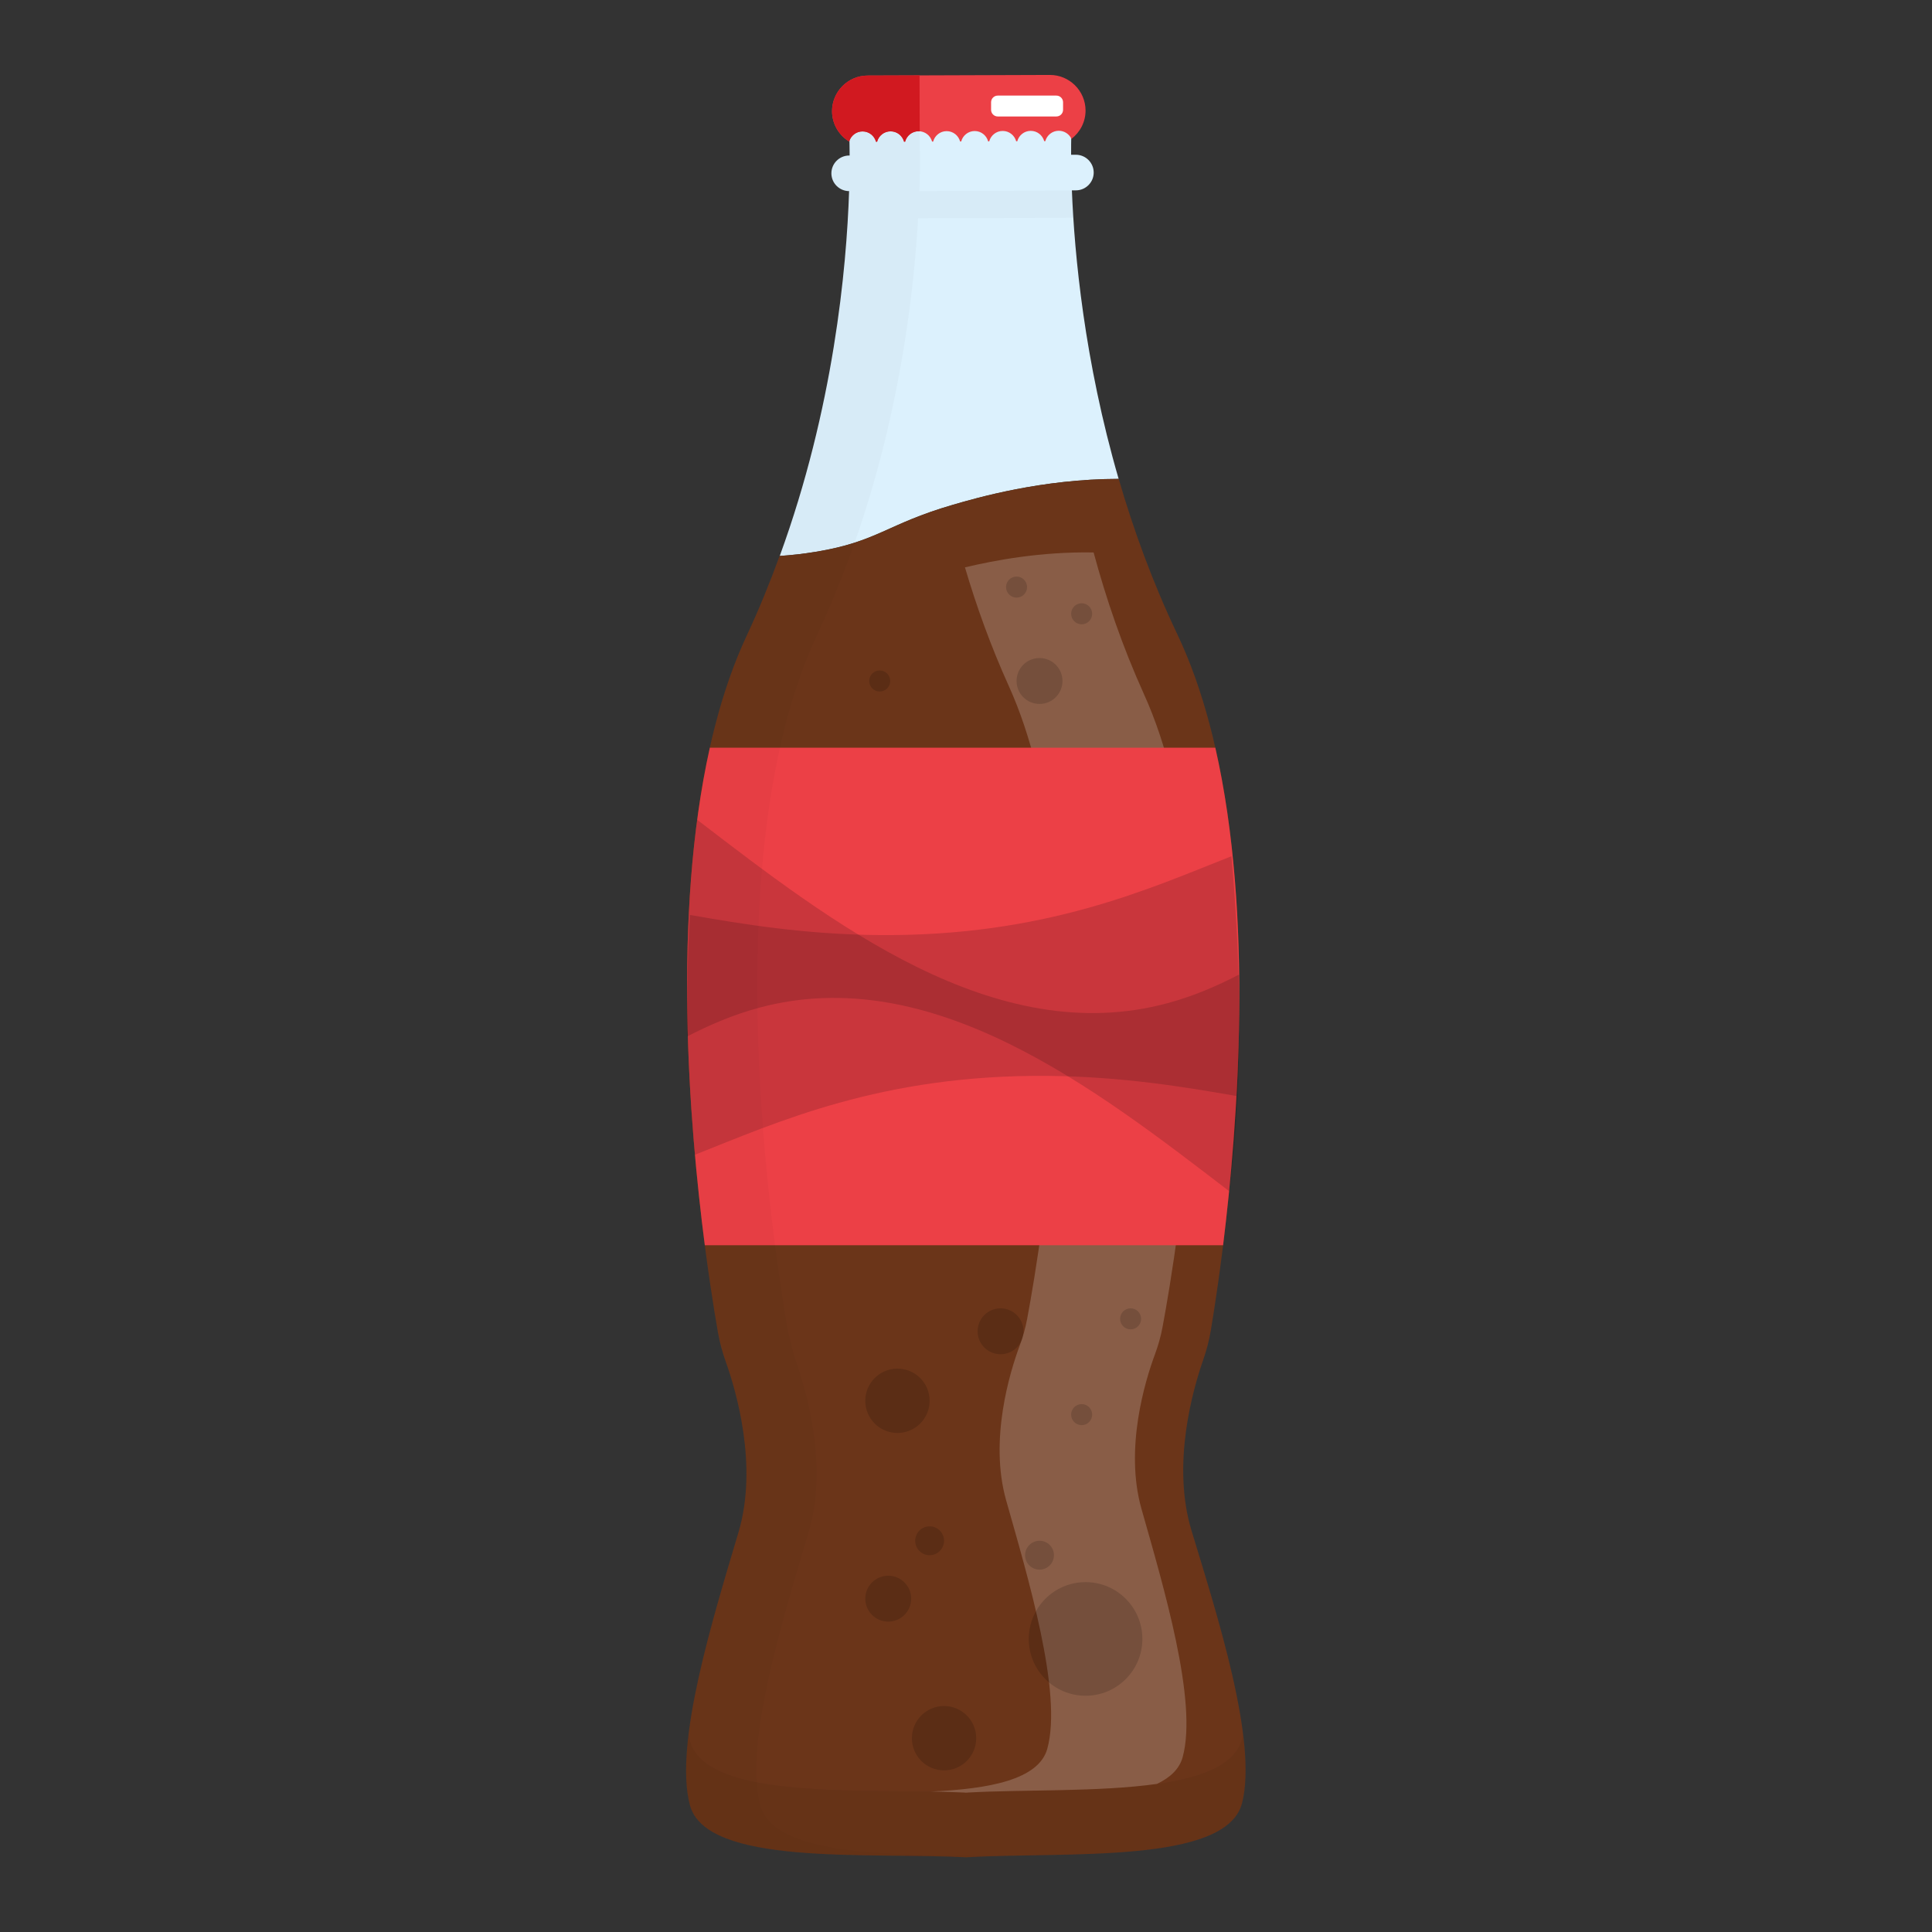 <?xml version="1.0" encoding="UTF-8" standalone="no"?>
<!-- Generator: Gravit.io -->
<svg xmlns="http://www.w3.org/2000/svg" xmlns:xlink="http://www.w3.org/1999/xlink" style="isolation:isolate" viewBox="0 0 257.8 257.8" width="257.8pt" height="257.8pt"><rect x="0" y="0" width="257.8" height="257.8" fill="#333333" stroke="none"/><defs><clipPath id="_clipPath_0nvsgMJQCipPzqIh18l1pRMRR3uGcwFy"><rect width="257.8" height="257.8"/></clipPath></defs><g clip-path="url(#_clipPath_0nvsgMJQCipPzqIh18l1pRMRR3uGcwFy)"><g><g><g><path d=" M 113.301 25.501 C 112.964 35.794 111.251 54.459 104.047 74.185 C 105.619 74.079 107.219 73.901 108.846 73.633 C 117.13 72.269 118.295 69.936 127.143 67.36 C 130.308 66.438 139.025 63.909 149.268 63.899 C 144.683 48.118 143.366 33.905 143.03 25.402 L 143.573 25.4 C 144.879 25.396 145.945 24.323 145.94 23.017 C 145.936 21.711 144.863 20.646 143.557 20.65 L 142.925 20.652 C 142.918 18.402 142.982 17.152 142.982 17.152 C 143.033 14.958 129.711 15.277 128.131 15.323 C 126.55 15.288 113.226 15.059 113.293 17.253 C 113.293 17.253 113.365 18.503 113.374 20.753 L 113.305 20.753 C 111.998 20.757 110.934 21.83 110.938 23.136 C 110.942 24.436 112.004 25.495 113.301 25.501 Z " fill="rgb(220,241,253)"/></g><path d=" M 165.739 240.588 C 167.836 232.33 162.404 215.473 158.991 204.234 C 156.309 195.403 159.18 185.396 160.534 181.513 C 160.986 180.216 161.338 178.898 161.565 177.543 C 163.5 166.022 171.131 114.11 157.087 84.609 C 153.766 77.633 151.231 70.627 149.276 63.9 C 139.029 63.908 130.309 66.439 127.143 67.361 C 118.295 69.937 117.13 72.27 108.846 73.634 C 107.213 73.903 105.606 74.082 104.029 74.187 C 102.743 77.707 101.304 81.257 99.646 84.803 C 85.802 114.398 93.783 166.258 95.796 177.765 C 96.033 179.118 96.393 180.434 96.854 181.728 C 98.234 185.602 101.172 195.59 98.55 204.438 C 95.213 215.7 89.896 232.594 92.049 240.837 C 94.185 249.016 115.604 247.163 128.761 247.822 L 128.761 247.838 C 128.812 247.835 128.866 247.833 128.917 247.83 C 128.968 247.833 129.022 247.834 129.073 247.837 L 129.073 247.822 C 142.226 247.073 163.658 248.781 165.739 240.588 Z " fill="rgb(107,53,25)"/><g opacity="0.2"><path d=" M 137.057 176.002 C 136.827 177.229 136.485 178.419 136.052 179.589 C 134.755 183.092 131.974 192.131 134.256 200.197 C 137.161 210.464 141.8 225.868 139.753 233.331 C 138.609 237.5 131.949 238.712 124.213 239.056 C 125.802 239.084 127.332 239.126 128.762 239.197 L 128.762 239.213 C 128.813 239.21 128.867 239.208 128.918 239.205 C 128.969 239.208 129.023 239.209 129.074 239.212 L 129.074 239.196 C 136.528 238.772 146.638 239.135 154.381 238.039 C 156.151 237.195 157.378 236.045 157.81 234.468 C 159.858 227.005 155.218 211.601 152.313 201.335 C 150.031 193.268 152.812 184.23 154.109 180.727 C 154.542 179.557 154.884 178.366 155.114 177.14 C 157.072 166.711 164.904 119.697 152.662 92.661 C 149.767 86.267 147.586 79.861 145.928 73.718 C 138.905 73.589 132.651 74.78 128.76 75.708 C 130.29 80.883 132.198 86.207 134.604 91.523 C 146.846 118.559 139.015 165.573 137.057 176.002 Z " fill="rgb(255,255,255)"/></g><g style="opacity:0.15;"><g opacity="0.15"><path d=" M 165.739 231.963 C 163.659 240.156 142.226 238.448 129.074 239.197 L 129.074 239.213 C 129.023 239.21 128.969 239.208 128.918 239.206 C 128.867 239.209 128.813 239.211 128.762 239.214 L 128.762 239.198 C 115.604 238.538 94.185 240.391 92.05 232.212 C 91.983 231.954 91.944 231.664 91.891 231.39 C 91.439 235.063 91.4 238.348 92.05 240.837 C 94.186 249.016 115.605 247.163 128.762 247.822 L 128.762 247.838 C 128.813 247.835 128.867 247.833 128.918 247.83 C 128.969 247.833 129.023 247.834 129.074 247.837 L 129.074 247.822 C 142.226 247.073 163.659 248.782 165.739 240.588 C 166.36 238.139 166.309 234.924 165.856 231.334 C 165.815 231.541 165.789 231.765 165.739 231.963 Z " fill="rgb(0,0,0)"/></g></g><g><path d=" M 118.831 17.524 C 119.695 17.521 120.417 18.108 120.634 18.903 L 120.777 18.902 C 120.989 18.105 121.707 17.514 122.571 17.511 C 123.435 17.508 124.157 18.095 124.375 18.89 L 124.518 18.889 C 124.73 18.092 125.448 17.501 126.312 17.498 C 127.176 17.495 127.898 18.082 128.115 18.877 L 128.258 18.876 C 128.47 18.079 129.188 17.488 130.052 17.485 C 130.916 17.482 131.638 18.069 131.856 18.864 L 131.999 18.864 C 132.211 18.067 132.929 17.476 133.793 17.473 C 134.657 17.47 135.379 18.057 135.597 18.852 L 135.74 18.852 C 135.952 18.055 136.67 17.464 137.534 17.461 C 138.398 17.458 139.12 18.045 139.338 18.84 L 139.481 18.84 C 139.693 18.043 140.411 17.452 141.275 17.449 C 142.027 17.447 142.672 17.89 142.971 18.528 C 144.115 17.654 144.858 16.279 144.853 14.737 C 144.844 12.123 142.698 9.991 140.084 10 L 115.762 10.082 C 113.148 10.091 111.016 12.237 111.025 14.851 C 111.031 16.556 111.948 18.051 113.309 18.885 C 113.535 18.11 114.242 17.539 115.09 17.536 C 115.954 17.533 116.676 18.12 116.894 18.915 L 117.037 18.915 C 117.249 18.119 117.967 17.527 118.831 17.524 Z " fill="rgb(236,64,70)"/></g><path d=" M 122.701 10.059 L 115.762 10.082 C 113.148 10.091 111.016 12.237 111.025 14.851 C 111.031 16.556 111.948 18.051 113.309 18.885 C 113.535 18.11 114.242 17.539 115.09 17.536 C 115.954 17.533 116.676 18.12 116.893 18.915 L 117.036 18.915 C 117.248 18.118 117.966 17.527 118.83 17.524 C 119.694 17.521 120.416 18.108 120.633 18.903 L 120.776 18.902 C 120.988 18.105 121.706 17.514 122.57 17.511 C 122.623 17.511 122.673 17.52 122.724 17.524 L 122.701 10.059 Z " fill="rgb(209,25,32)"/><path d=" M 94.048 166.159 L 163.206 166.159 C 165.211 149.925 167.287 122.24 162.169 99.771 L 94.719 99.771 C 89.711 122.206 91.935 149.852 94.048 166.159 Z " fill="rgb(236,64,70)"/><g opacity="0.15"><path d=" M 93.034 109.389 C 91.014 124.555 91.562 140.923 92.729 154.087 C 103.52 149.839 117.558 143.349 139.874 143.565 C 149.712 143.66 158.018 145.029 164.989 146.25 C 165.272 141.09 165.421 135.615 165.349 130.038 C 162.42 131.557 159.259 132.92 155.838 133.848 C 132.726 140.114 110.777 122.991 93.034 109.389 Z " fill="rgb(0,0,0)"/></g><g opacity="0.15"><path d=" M 164.019 158.948 C 166.039 143.782 165.491 127.414 164.324 114.25 C 153.533 118.498 139.495 124.988 117.179 124.772 C 107.341 124.677 99.035 123.308 92.064 122.087 C 91.781 127.247 91.632 132.722 91.703 138.299 C 94.632 136.78 97.794 135.417 101.214 134.489 C 124.328 128.224 146.277 145.346 164.019 158.948 Z " fill="rgb(0,0,0)"/></g><path d=" M 140.964 15.541 L 133.135 15.541 C 132.647 15.541 132.247 15.141 132.247 14.653 L 132.247 13.644 C 132.247 13.156 132.647 12.756 133.135 12.756 L 140.964 12.756 C 141.452 12.756 141.852 13.156 141.852 13.644 L 141.852 14.653 C 141.853 15.142 141.453 15.541 140.964 15.541 Z " fill="rgb(255,255,255)"/><g style="opacity:0.15;"><g opacity="0.15"><path d=" M 122.512 29.129 L 143.22 29.059 C 143.136 27.752 143.075 26.533 143.03 25.414 L 122.676 25.482 C 122.676 25.478 122.676 25.473 122.676 25.469 C 122.764 24.908 122.749 20.721 122.749 20.721 C 122.743 19.001 122.699 17.868 122.679 17.428 C 122.644 17.426 122.611 17.42 122.575 17.42 C 121.711 17.423 120.993 18.014 120.781 18.811 L 120.638 18.811 C 120.421 18.016 119.699 17.429 118.834 17.432 C 117.97 17.435 117.252 18.026 117.04 18.823 L 116.897 18.823 C 116.68 18.028 115.958 17.441 115.094 17.444 C 114.279 17.447 113.599 17.976 113.346 18.705 C 113.359 19.247 113.371 19.932 113.374 20.752 L 113.349 20.752 C 112.251 20.756 111.259 21.488 111.006 22.556 C 110.639 24.105 111.816 25.493 113.302 25.5 C 113.302 25.504 113.302 25.508 113.302 25.513 L 113.302 25.513 C 113.301 25.528 113.301 25.544 113.3 25.559 C 113.29 25.873 113.277 26.196 113.264 26.525 C 113.259 26.655 113.253 26.788 113.248 26.92 C 113.239 27.145 113.228 27.373 113.217 27.605 C 113.21 27.764 113.202 27.923 113.194 28.085 C 113.182 28.336 113.168 28.593 113.153 28.852 C 113.147 28.956 113.142 29.056 113.136 29.161 L 113.136 29.161 C 112.403 42.027 109.586 63.553 99.646 84.804 C 86.407 113.105 93.127 161.765 95.5 176.03 C 95.862 178.204 96.392 180.342 97.097 182.43 C 98.543 186.709 101.026 196.082 98.55 204.439 C 95.213 215.701 89.896 232.595 92.048 240.838 C 94.184 249.017 115.604 247.164 128.761 247.823 L 128.761 247.839 C 128.812 247.836 128.866 247.834 128.917 247.831 C 128.968 247.834 129.022 247.835 129.073 247.838 L 129.073 247.822 C 130.497 247.741 132.021 247.69 133.604 247.65 C 120.564 247.416 103.328 248.099 101.423 240.806 C 99.271 232.563 104.588 215.669 107.925 204.407 C 110.401 196.05 107.918 186.678 106.472 182.398 C 105.767 180.31 105.236 178.172 104.875 175.998 C 102.501 161.733 95.782 113.073 109.021 84.772 C 118.962 63.521 121.778 41.995 122.512 29.129 Z " fill="rgb(0,0,0)"/></g></g><g opacity="0.15"><circle vector-effect="non-scaling-stroke" cx="144.855" cy="218.695" r="7.58" fill="rgb(0,0,0)"/></g><g opacity="0.15"><path d=" M 140.636 207.521 C 140.636 208.584 139.774 209.447 138.711 209.447 C 137.648 209.447 136.785 208.585 136.785 207.521 C 136.785 206.457 137.647 205.595 138.711 205.595 C 139.775 205.595 140.636 206.458 140.636 207.521 Z " fill="rgb(0,0,0)"/></g><g opacity="0.15"><path d=" M 145.735 188.763 C 145.735 189.538 145.107 190.166 144.332 190.166 C 143.557 190.166 142.929 189.538 142.929 188.763 C 142.929 187.988 143.557 187.36 144.332 187.36 C 145.107 187.36 145.735 187.988 145.735 188.763 Z " fill="rgb(0,0,0)"/></g><g opacity="0.15"><path d=" M 118.788 90.869 C 118.788 91.644 118.16 92.272 117.385 92.272 C 116.61 92.272 115.982 91.644 115.982 90.869 C 115.982 90.094 116.61 89.466 117.385 89.466 C 118.16 89.466 118.788 90.094 118.788 90.869 Z " fill="rgb(0,0,0)"/></g><g opacity="0.15"><circle vector-effect="non-scaling-stroke" cx="150.865" cy="175.984" r="1.403" fill="rgb(0,0,0)"/></g><g opacity="0.15"><circle vector-effect="non-scaling-stroke" cx="144.332" cy="81.902" r="1.403" fill="rgb(0,0,0)"/></g><g opacity="0.15"><path d=" M 137.05 78.339 C 137.05 79.114 136.422 79.742 135.647 79.742 C 134.872 79.742 134.244 79.114 134.244 78.339 C 134.244 77.564 134.872 76.936 135.647 76.936 C 136.422 76.936 137.05 77.564 137.05 78.339 Z " fill="rgb(0,0,0)"/></g><g opacity="0.15"><path d=" M 125.971 205.596 C 125.971 206.659 125.109 207.522 124.045 207.522 C 122.981 207.522 122.12 206.66 122.12 205.596 C 122.12 204.532 122.982 203.67 124.045 203.67 C 125.108 203.67 125.971 204.532 125.971 205.596 Z " fill="rgb(0,0,0)"/></g><g opacity="0.15"><path d=" M 124.046 186.918 C 124.046 189.289 122.124 191.211 119.753 191.211 C 117.382 191.211 115.46 189.289 115.46 186.918 C 115.46 184.547 117.382 182.625 119.753 182.625 C 122.124 182.625 124.046 184.547 124.046 186.918 Z " fill="rgb(0,0,0)"/></g><g opacity="0.15"><path d=" M 130.264 231.94 C 130.264 234.311 128.342 236.233 125.971 236.233 C 123.6 236.233 121.678 234.311 121.678 231.94 C 121.678 229.569 123.6 227.647 125.971 227.647 C 128.342 227.647 130.264 229.569 130.264 231.94 Z " fill="rgb(0,0,0)"/></g><g opacity="0.15"><path d=" M 136.574 177.644 C 136.574 179.336 135.202 180.707 133.511 180.707 C 131.819 180.707 130.448 179.335 130.448 177.644 C 130.448 175.952 131.82 174.581 133.511 174.581 C 135.202 174.581 136.574 175.952 136.574 177.644 Z " fill="rgb(0,0,0)"/></g><g opacity="0.15"><circle vector-effect="non-scaling-stroke" cx="138.71" cy="90.869" r="3.063" fill="rgb(0,0,0)"/></g><g opacity="0.15"><circle vector-effect="non-scaling-stroke" cx="118.523" cy="213.321" r="3.063" fill="rgb(0,0,0)"/></g><g style="opacity:0.15;"><g opacity="0.15"><path d=" M 165.739 231.963 C 163.659 240.156 142.226 238.448 129.074 239.197 L 129.074 239.213 C 129.023 239.21 128.969 239.208 128.918 239.206 C 128.867 239.209 128.813 239.211 128.762 239.214 L 128.762 239.198 C 115.604 238.538 94.185 240.391 92.05 232.212 C 91.983 231.954 91.944 231.664 91.891 231.39 C 91.439 235.063 91.4 238.348 92.05 240.837 C 94.186 249.016 115.605 247.163 128.762 247.822 L 128.762 247.838 C 128.813 247.835 128.867 247.833 128.918 247.83 C 128.969 247.833 129.023 247.834 129.074 247.837 L 129.074 247.822 C 142.226 247.073 163.659 248.782 165.739 240.588 C 166.36 238.139 166.309 234.924 165.856 231.334 C 165.815 231.541 165.789 231.765 165.739 231.963 Z " fill="rgb(0,0,0)"/></g></g></g></g></g></svg>